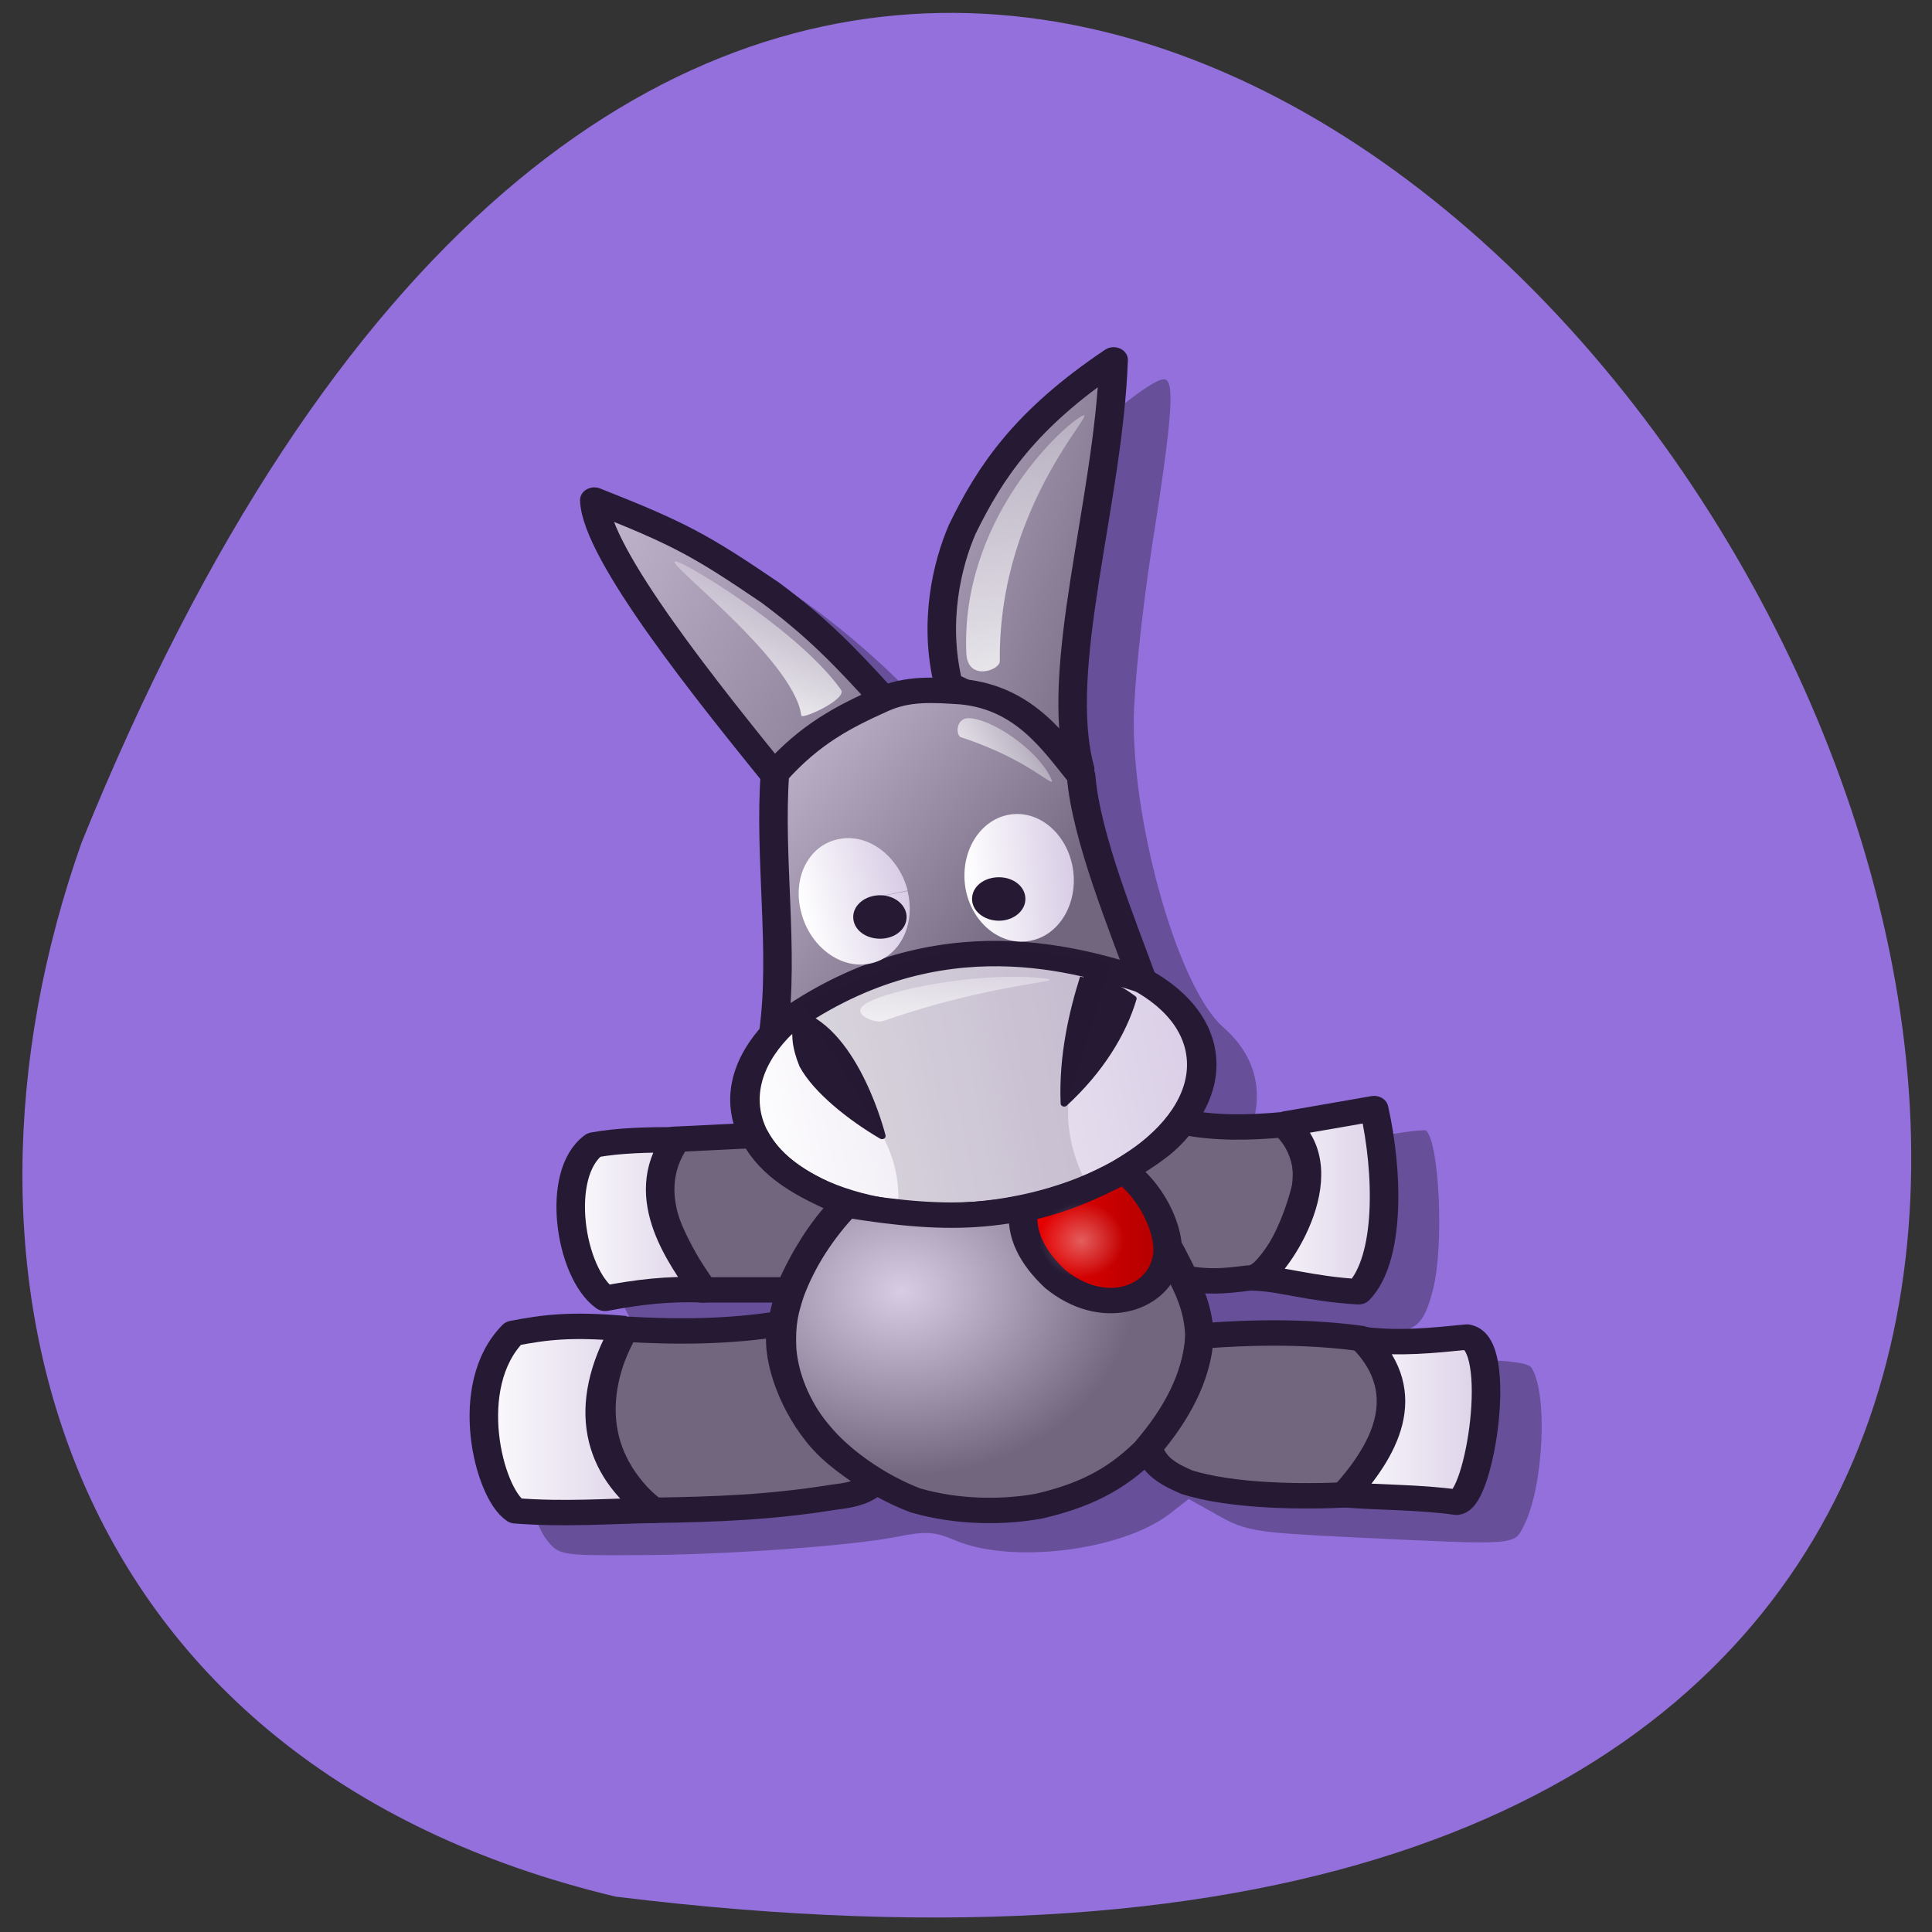 <svg xmlns="http://www.w3.org/2000/svg" viewBox="0 0 16 16" xmlns:xlink="http://www.w3.org/1999/xlink"><rect x="0" y="0" width="16" height="16" fill="#333333" stroke="none"/><defs><linearGradient id="K" gradientUnits="userSpaceOnUse" x1="-9.568" y1="-65.24" x2="-10.693" y2="-75.65" gradientTransform="matrix(0.603 0.006 -0.018 0.102 12.56 15.533)" xlink:href="#F"/><linearGradient id="D" gradientUnits="userSpaceOnUse" x1="11.866" x2="20.888" gradientTransform="scale(0.914 1.094)" xlink:href="#2"/><linearGradient id="B" gradientUnits="userSpaceOnUse" x1="51.73" x2="59.742" gradientTransform="scale(0.823 1.215)" xlink:href="#2"/><linearGradient id="C" gradientUnits="userSpaceOnUse" x1="16.323" x2="23.913" gradientTransform="scale(0.884 1.131)" xlink:href="#2"/><linearGradient id="E" gradientUnits="userSpaceOnUse" x1="51.922" x2="59.864" gradientTransform="scale(0.892 1.121)" xlink:href="#2"/><linearGradient id="F" gradientUnits="userSpaceOnUse" x1="-9.568" y1="-65.24" x2="-10.693" y2="-75.65" gradientTransform="matrix(0.197 0.263 -0.093 0.059 3.702 12.961)"><stop stop-color="#fff"/><stop offset="1" stop-color="#fff" stop-opacity="0"/></linearGradient><linearGradient id="I" gradientUnits="userSpaceOnUse" x1="31.444" x2="38.675" gradientTransform="scale(0.997 1.003)"><stop stop-color="#f40000"/><stop offset="1" stop-color="#a90000"/></linearGradient><linearGradient id="G" gradientUnits="userSpaceOnUse" x1="-5.339" y1="37.675" x2="33.24" y2="1.115" gradientTransform="matrix(0.116 -0.113 0.048 0.028 6.279 5.156)" xlink:href="#F"/><linearGradient id="H" gradientUnits="userSpaceOnUse" x1="-5.339" y1="37.675" x2="33.24" y2="1.115" gradientTransform="matrix(-0.097 -0.055 -0.04 0.014 8.24 5.685)" xlink:href="#F"/><linearGradient id="A" gradientUnits="userSpaceOnUse" x1="13.941" x2="25.07" gradientTransform="scale(1.126 0.888)" xlink:href="#0"/><linearGradient id="9" gradientUnits="userSpaceOnUse" x1="33.985" x2="44.03" gradientTransform="scale(1.124 0.889)" xlink:href="#0"/><linearGradient id="2" gradientUnits="userSpaceOnUse" x1="14.861" x2="48.781" gradientTransform="scale(1.196 0.836)"><stop stop-color="#fff"/><stop offset="1" stop-color="#d8cce5"/></linearGradient><linearGradient id="0" gradientUnits="userSpaceOnUse" x1="38.16" y1="-3.371" x2="58.731" y2="11.6" gradientTransform="scale(0.645 1.549)"><stop stop-color="#d8cce5"/><stop offset="1" stop-color="#72667f"/></linearGradient><linearGradient id="1" gradientUnits="userSpaceOnUse" x1="11.303" y1="4.215" x2="35.33" y2="18.04" gradientTransform="scale(0.969 1.032)" xlink:href="#0"/><linearGradient id="3" gradientUnits="userSpaceOnUse" x1="20.585" y1="15.327" x2="35.1" y2="26.888" gradientTransform="scale(0.968 1.033)" xlink:href="#0"/><linearGradient id="4" gradientUnits="userSpaceOnUse" x1="28.12" x2="33.27" gradientTransform="matrix(0.171 -0.034 0.05 0.2 0.7 4.01)" xlink:href="#2"/><linearGradient id="7" gradientUnits="userSpaceOnUse" x1="36.35" x2="45.15" gradientTransform="scale(1.019 0.981)" xlink:href="#0"/><linearGradient id="8" gradientUnits="userSpaceOnUse" x1="17.385" x2="26.08" gradientTransform="scale(1.036 0.965)" xlink:href="#0"/><linearGradient id="5" gradientUnits="userSpaceOnUse" x1="28.12" x2="33.27" gradientTransform="matrix(0.175 -0.011 0.016 0.204 2.71 3.02)" xlink:href="#2"/><radialGradient id="J" gradientUnits="userSpaceOnUse" cx="34.538" cy="41.45" fy="41.492" r="1.749" gradientTransform="matrix(0.2 0 0 0.18 2.048 2.807)"><stop stop-color="#fff" stop-opacity="0.365"/><stop offset="1" stop-color="#fff" stop-opacity="0"/></radialGradient><radialGradient id="6" gradientUnits="userSpaceOnUse" cx="27.27" cy="45.829" fy="45.956" r="9.121" gradientTransform="scale(1.052 0.951)" xlink:href="#0"/></defs><path d="m 5.098 15.707 c 22.539 2.781 3.855 -29.17 -4.422 -8.73 c -1.27 3.59 -0.168 7.633 4.422 8.73" fill="#9370db"/><path d="m 4.523 12.746 c -0.055 -0.07 -0.129 -0.262 -0.164 -0.422 c -0.117 -0.574 0.066 -1.043 0.445 -1.125 c 0.113 -0.027 0.453 -0.031 0.758 -0.016 c 0.617 0.031 1.234 -0.012 1.234 -0.086 c 0 -0.027 -0.305 -0.043 -0.73 -0.035 c -0.723 0.016 -0.73 0.016 -0.824 -0.113 c -0.109 -0.145 -0.207 -0.484 -0.207 -0.727 c 0 -0.203 0.137 -0.5 0.25 -0.547 c 0.047 -0.023 0.344 -0.051 0.66 -0.063 l 0.57 -0.027 l -0.02 -0.168 c -0.012 -0.109 0.031 -0.273 0.117 -0.461 c 0.137 -0.285 0.137 -0.305 0.125 -1.27 l -0.012 -0.98 l -0.477 -0.625 c -0.777 -1.023 -1.105 -1.613 -0.969 -1.75 c 0.063 -0.063 0.828 0.289 1.305 0.598 c 0.199 0.129 0.531 0.398 0.746 0.602 c 0.352 0.34 0.402 0.371 0.605 0.371 h 0.223 l -0.031 -0.23 c -0.082 -0.582 0.188 -1.309 0.68 -1.855 c 0.277 -0.313 0.73 -0.676 0.832 -0.676 c 0.094 0 0.07 0.313 -0.098 1.379 c -0.086 0.555 -0.152 1.195 -0.152 1.461 c 0 0.902 0.379 2.207 0.738 2.523 c 0.277 0.242 0.352 0.551 0.215 0.898 c -0.031 0.082 0.004 0.094 0.305 0.094 c 0.184 0 0.52 -0.035 0.738 -0.078 c 0.223 -0.043 0.414 -0.066 0.426 -0.055 c 0.109 0.109 0.148 0.941 0.059 1.305 c -0.086 0.348 -0.168 0.395 -0.566 0.336 c -0.184 -0.027 -0.477 -0.047 -0.652 -0.051 c -0.305 0 -0.316 0.004 -0.293 0.121 c 0.023 0.121 0.039 0.125 0.758 0.156 c 0.402 0.02 0.914 0.035 1.133 0.035 c 0.246 0 0.41 0.023 0.434 0.063 c 0.137 0.219 0.098 0.988 -0.063 1.305 c -0.086 0.168 -0.039 0.164 -1.426 0.098 c -0.793 -0.039 -0.879 -0.051 -1.105 -0.18 l -0.246 -0.137 l -0.16 0.125 c -0.402 0.305 -1.305 0.414 -1.77 0.219 c -0.168 -0.074 -0.25 -0.078 -0.465 -0.035 c -0.375 0.078 -1.453 0.156 -2.188 0.156 c -0.617 0.004 -0.637 0 -0.738 -0.133" fill-opacity="0.298"/><g stroke="#261933" stroke-linejoin="round"><g fill-rule="evenodd" stroke-width="1.175"><path d="m 30.619 15.649 c -0.641 -2.883 -0.058 -5.569 0.564 -7.185 c 1.147 -2.643 2.585 -5.089 6.238 -7.841 c -0.214 6.618 -2.507 14.284 -1.38 18.936 c -1.555 -1.42 -2.993 -2.665 -5.422 -3.909" transform="matrix(0.201 0 0 0.179 1.701 2.869)" fill="url(#0)"/><path d="m 23.526 19.93 c 1.263 -1.573 2.468 -2.577 4.431 -3.604 c -1.632 -2.031 -2.799 -3.363 -4.684 -4.936 c -2.896 -2.206 -3.751 -2.73 -7.249 -4.281 c 0.058 2.49 4.781 9.04 7.502 12.82" transform="matrix(0.201 0 0 0.179 1.701 2.869)" fill="url(#1)"/></g><path d="m 57.04 39.616 c 0.006 7.129 -8.513 12.893 -19.01 12.9 c -10.449 -0.033 -18.96 -5.787 -18.967 -12.916 c -0.006 -7.129 8.513 -12.893 18.97 -12.906 c 10.488 0.039 18.999 5.793 19.01 12.922" transform="matrix(0.099 -0.014 0.016 0.083 3.66 6.207)" fill="url(#2)" stroke-linecap="round" stroke-width="2.434"/><path d="m 23.467 19.755 c -0.253 3.866 0.389 8.234 -0.058 11.925 c 6.277 -5.329 12.205 -3.451 15.198 -2.359 c -0.777 -2.424 -2.332 -6.639 -2.526 -9.457 c -1.049 -1.42 -2.274 -3.604 -4.917 -3.888 c -1.166 -0.087 -2.235 -0.175 -3.304 0.371 c -1.555 0.786 -2.935 1.573 -4.392 3.407" transform="matrix(0.201 0 0 0.179 1.701 2.869)" fill="url(#3)" fill-rule="evenodd" stroke-width="1.175"/></g><path d="m 7.516 7.379 c 0.07 0.285 -0.07 0.555 -0.316 0.602 c -0.242 0.047 -0.496 -0.145 -0.566 -0.43 c -0.074 -0.285 0.066 -0.555 0.313 -0.602 c 0.242 -0.051 0.496 0.141 0.57 0.426 l -0.441 0.09" fill="url(#4)"/><path d="m 8.891 7.242 c 0.023 0.293 -0.16 0.543 -0.41 0.555 c -0.246 0.016 -0.469 -0.207 -0.492 -0.496 c -0.023 -0.293 0.16 -0.543 0.41 -0.559 c 0.25 -0.016 0.469 0.211 0.492 0.5 l -0.449 0.031" fill="url(#5)"/><g fill="#261933"><path d="m 7.508 7.594 c 0 0.102 -0.098 0.18 -0.219 0.18 c -0.125 0 -0.223 -0.078 -0.223 -0.18 c 0 -0.098 0.098 -0.18 0.223 -0.18 c 0.121 0 0.219 0.082 0.219 0.18 h -0.219"/><path d="m 8.492 7.445 c 0 0.098 -0.098 0.18 -0.219 0.18 c -0.125 0 -0.223 -0.082 -0.223 -0.18 c 0 -0.102 0.098 -0.18 0.223 -0.18 c 0.121 0 0.219 0.078 0.219 0.18 h -0.219"/><g fill-rule="evenodd"><g stroke="#261933" stroke-linejoin="round" stroke-width="0.294" transform="matrix(0.201 0 0 0.179 1.701 2.869)"><path d="m 24.439 30.872 c 2.39 0.895 3.44 5.657 3.44 5.657 c -1.263 -0.83 -2.701 -2.097 -3.265 -3.276 c -0.311 -0.874 -0.369 -1.485 -0.175 -2.381"/><path d="m 36.18 29.19 c 0.855 0.153 1.438 0.48 2.041 0.983 c -0.428 1.616 -1.36 3.32 -2.837 4.849 c -0.078 -2.206 0.35 -4.237 0.797 -5.831"/></g><path d="m 6.648 8.313 c 1.313 -0.621 1.578 -0.469 2.555 -0.348 c -0.117 0.387 -0.238 0.77 -0.355 1.152 c -0.016 0.254 0.035 0.457 0.16 0.711 c -0.527 0.191 -0.965 0.254 -1.578 0.238 c 0.035 -0.258 -0.02 -0.5 -0.16 -0.727 c -0.207 -0.344 -0.414 -0.684 -0.621 -1.027" fill-opacity="0.145"/></g></g><g fill-rule="evenodd"><g stroke="#261933" stroke-linejoin="round" stroke-width="1.175"><path d="m 40.26 43.06 c 0.389 0.852 0.7 1.747 0.7 2.927 c -0.155 1.704 -0.875 3.342 -2.041 4.892 c -1.166 1.332 -2.39 2.206 -4.567 2.774 c -1.38 0.284 -3.265 0.328 -5.092 -0.262 c -1.594 -0.677 -3.148 -1.922 -4.02 -3.123 c -0.739 -0.961 -1.36 -2.359 -1.477 -3.844 c -0.058 -1.245 0.097 -1.835 0.33 -2.643 c 0.486 -1.463 1.263 -2.817 2.313 -4.062 c 4.353 0.786 6.958 0.743 11.214 -1.31 c 1.127 1.245 1.769 2.905 2.643 4.652" transform="matrix(0.201 0 0 0.179 1.701 2.869)" fill="url(#6)"/><path d="m 40.26 35.874 c -0.7 1.048 -1.283 1.42 -2.585 2.359 c 1.01 1.441 2.06 3.429 2.643 4.87 c 0.991 0.197 1.594 0.153 2.643 0 c 1.01 0.044 1.982 -2.402 2.352 -4.04 c 0.253 -0.764 0 -2.25 -0.894 -3.058 c -1.438 0.153 -2.857 0.175 -4.159 -0.131" transform="matrix(0.201 0 0 0.179 1.701 2.869)" fill="url(#7)"/><path d="m 22.612 36.507 c -0.972 0.044 -2.293 0.131 -3.284 0.175 c -0.991 1.66 -1.147 2.948 1.127 6.967 c 1.244 0 2.39 0 3.634 0 c 0.408 -1.114 1.263 -2.861 2.313 -3.975 c -1.749 -0.83 -3.071 -1.638 -3.79 -3.167" transform="matrix(0.201 0 0 0.179 1.701 2.869)" fill="url(#8)"/><path d="m 40.959 45.789 c 2.429 -0.218 4.645 -0.197 6.647 0.109 c 0.933 0.786 1.01 1.507 1.263 2.446 c 0.117 1.835 -0.602 2.817 -1.769 4.783 c -1.846 0.109 -4.82 0.087 -6.685 -0.59 c -0.894 -0.437 -1.341 -0.808 -1.574 -1.594 c 1.108 -1.463 2.02 -3.211 2.118 -5.154" transform="matrix(0.201 0 0 0.179 1.701 2.869)" fill="url(#9)"/><path d="m 23.759 45.2 c -2.138 0.393 -4.295 0.415 -6.53 0.262 c -1.302 2.796 -1.458 5.875 1.186 8.387 c 2.585 -0.044 4.839 -0.131 7.502 -0.612 c 0.836 -0.109 1.244 -0.262 1.691 -0.699 c -0.797 -0.633 -1.671 -1.201 -2.39 -2.228 c -1.069 -1.507 -1.769 -3.691 -1.458 -5.111" transform="matrix(0.201 0 0 0.179 1.701 2.869)" fill="url(#A)"/><path d="m 44.46 35.983 c 1.224 -0.24 2.468 -0.48 3.693 -0.721 c 0.602 3.01 0.661 6.967 -0.641 8.474 c -2.02 -0.131 -3.207 -0.612 -4.295 -0.633 c 0.68 -0.109 3.654 -4.849 1.244 -7.12" transform="matrix(0.201 0 0 0.179 1.701 2.869)" fill="url(#B)"/><path d="m 19.406 36.704 c -1.127 0 -2.352 0.022 -3.401 0.24 c -1.613 1.332 -0.991 5.919 0.466 7.098 c 1.322 -0.284 2.565 -0.459 4.04 -0.393 c -0.739 -1.289 -2.837 -4.193 -1.108 -6.945" transform="matrix(0.201 0 0 0.179 1.701 2.869)" fill="url(#C)"/><path d="m 17.287 45.44 c -1.846 3.647 -1.108 6.53 1.186 8.409 c -1.943 0.044 -3.693 0.197 -5.694 0.022 c -1.108 -0.83 -2.235 -5.788 -0.097 -8.212 c 1.322 -0.284 2.371 -0.437 4.606 -0.218" transform="matrix(0.201 0 0 0.179 1.701 2.869)" fill="url(#D)"/><path d="m 47.683 45.942 c 2.254 2.555 0.816 5.242 -0.758 7.185 c 1.419 0.131 3.168 0.109 4.625 0.349 c 0.972 -0.131 1.943 -7.338 0.428 -7.644 c -1.36 0.153 -2.799 0.328 -4.295 0.109" transform="matrix(0.201 0 0 0.179 1.701 2.869)" fill="url(#E)"/></g><path d="m 8.707 6.453 c -0.09 -0.211 -0.438 -0.473 -0.66 -0.504 c -0.137 -0.02 -0.133 0.141 -0.09 0.156 c 0.578 0.188 0.789 0.445 0.75 0.348" fill="url(#F)"/><path d="m 8.941 3.457 c -0.172 0.102 -0.988 0.867 -0.938 1.957 c 0.012 0.23 0.277 0.137 0.277 0.063 c -0.016 -1.344 0.902 -2.168 0.66 -2.02" fill="url(#G)"/><path d="m 5.609 4.652 c 0.145 0.051 1.02 0.59 1.355 1.059 c 0.059 0.078 -0.324 0.25 -0.328 0.215 c -0.059 -0.477 -1.23 -1.344 -1.027 -1.273" fill="url(#H)"/><path d="m 31.984 40.26 c -0.136 1.158 0.35 2.228 1.302 3.232 c 1.963 1.791 4.12 0.939 4.548 -0.721 c 0.369 -1.136 -0.466 -3.276 -1.73 -4.281 c -1.244 0.721 -2.429 1.354 -4.12 1.769" transform="matrix(0.201 0 0 0.179 2.048 2.807)" fill="url(#I)" stroke="#261933" stroke-linejoin="round" stroke-width="1.175"/><path d="m 8.477 10.01 c -0.027 0.207 0.07 0.398 0.262 0.578 c 0.395 0.32 0.828 0.168 0.914 -0.129 c 0.074 -0.203 -0.094 -0.586 -0.348 -0.766 c -0.25 0.129 -0.488 0.242 -0.828 0.316" fill="url(#J)"/><path d="m 8.66 8.105 c -0.406 -0.059 -1.18 0.051 -1.469 0.195 c -0.18 0.09 0.059 0.18 0.121 0.156 c 0.922 -0.32 1.535 -0.324 1.348 -0.352" fill="url(#K)"/></g></svg>